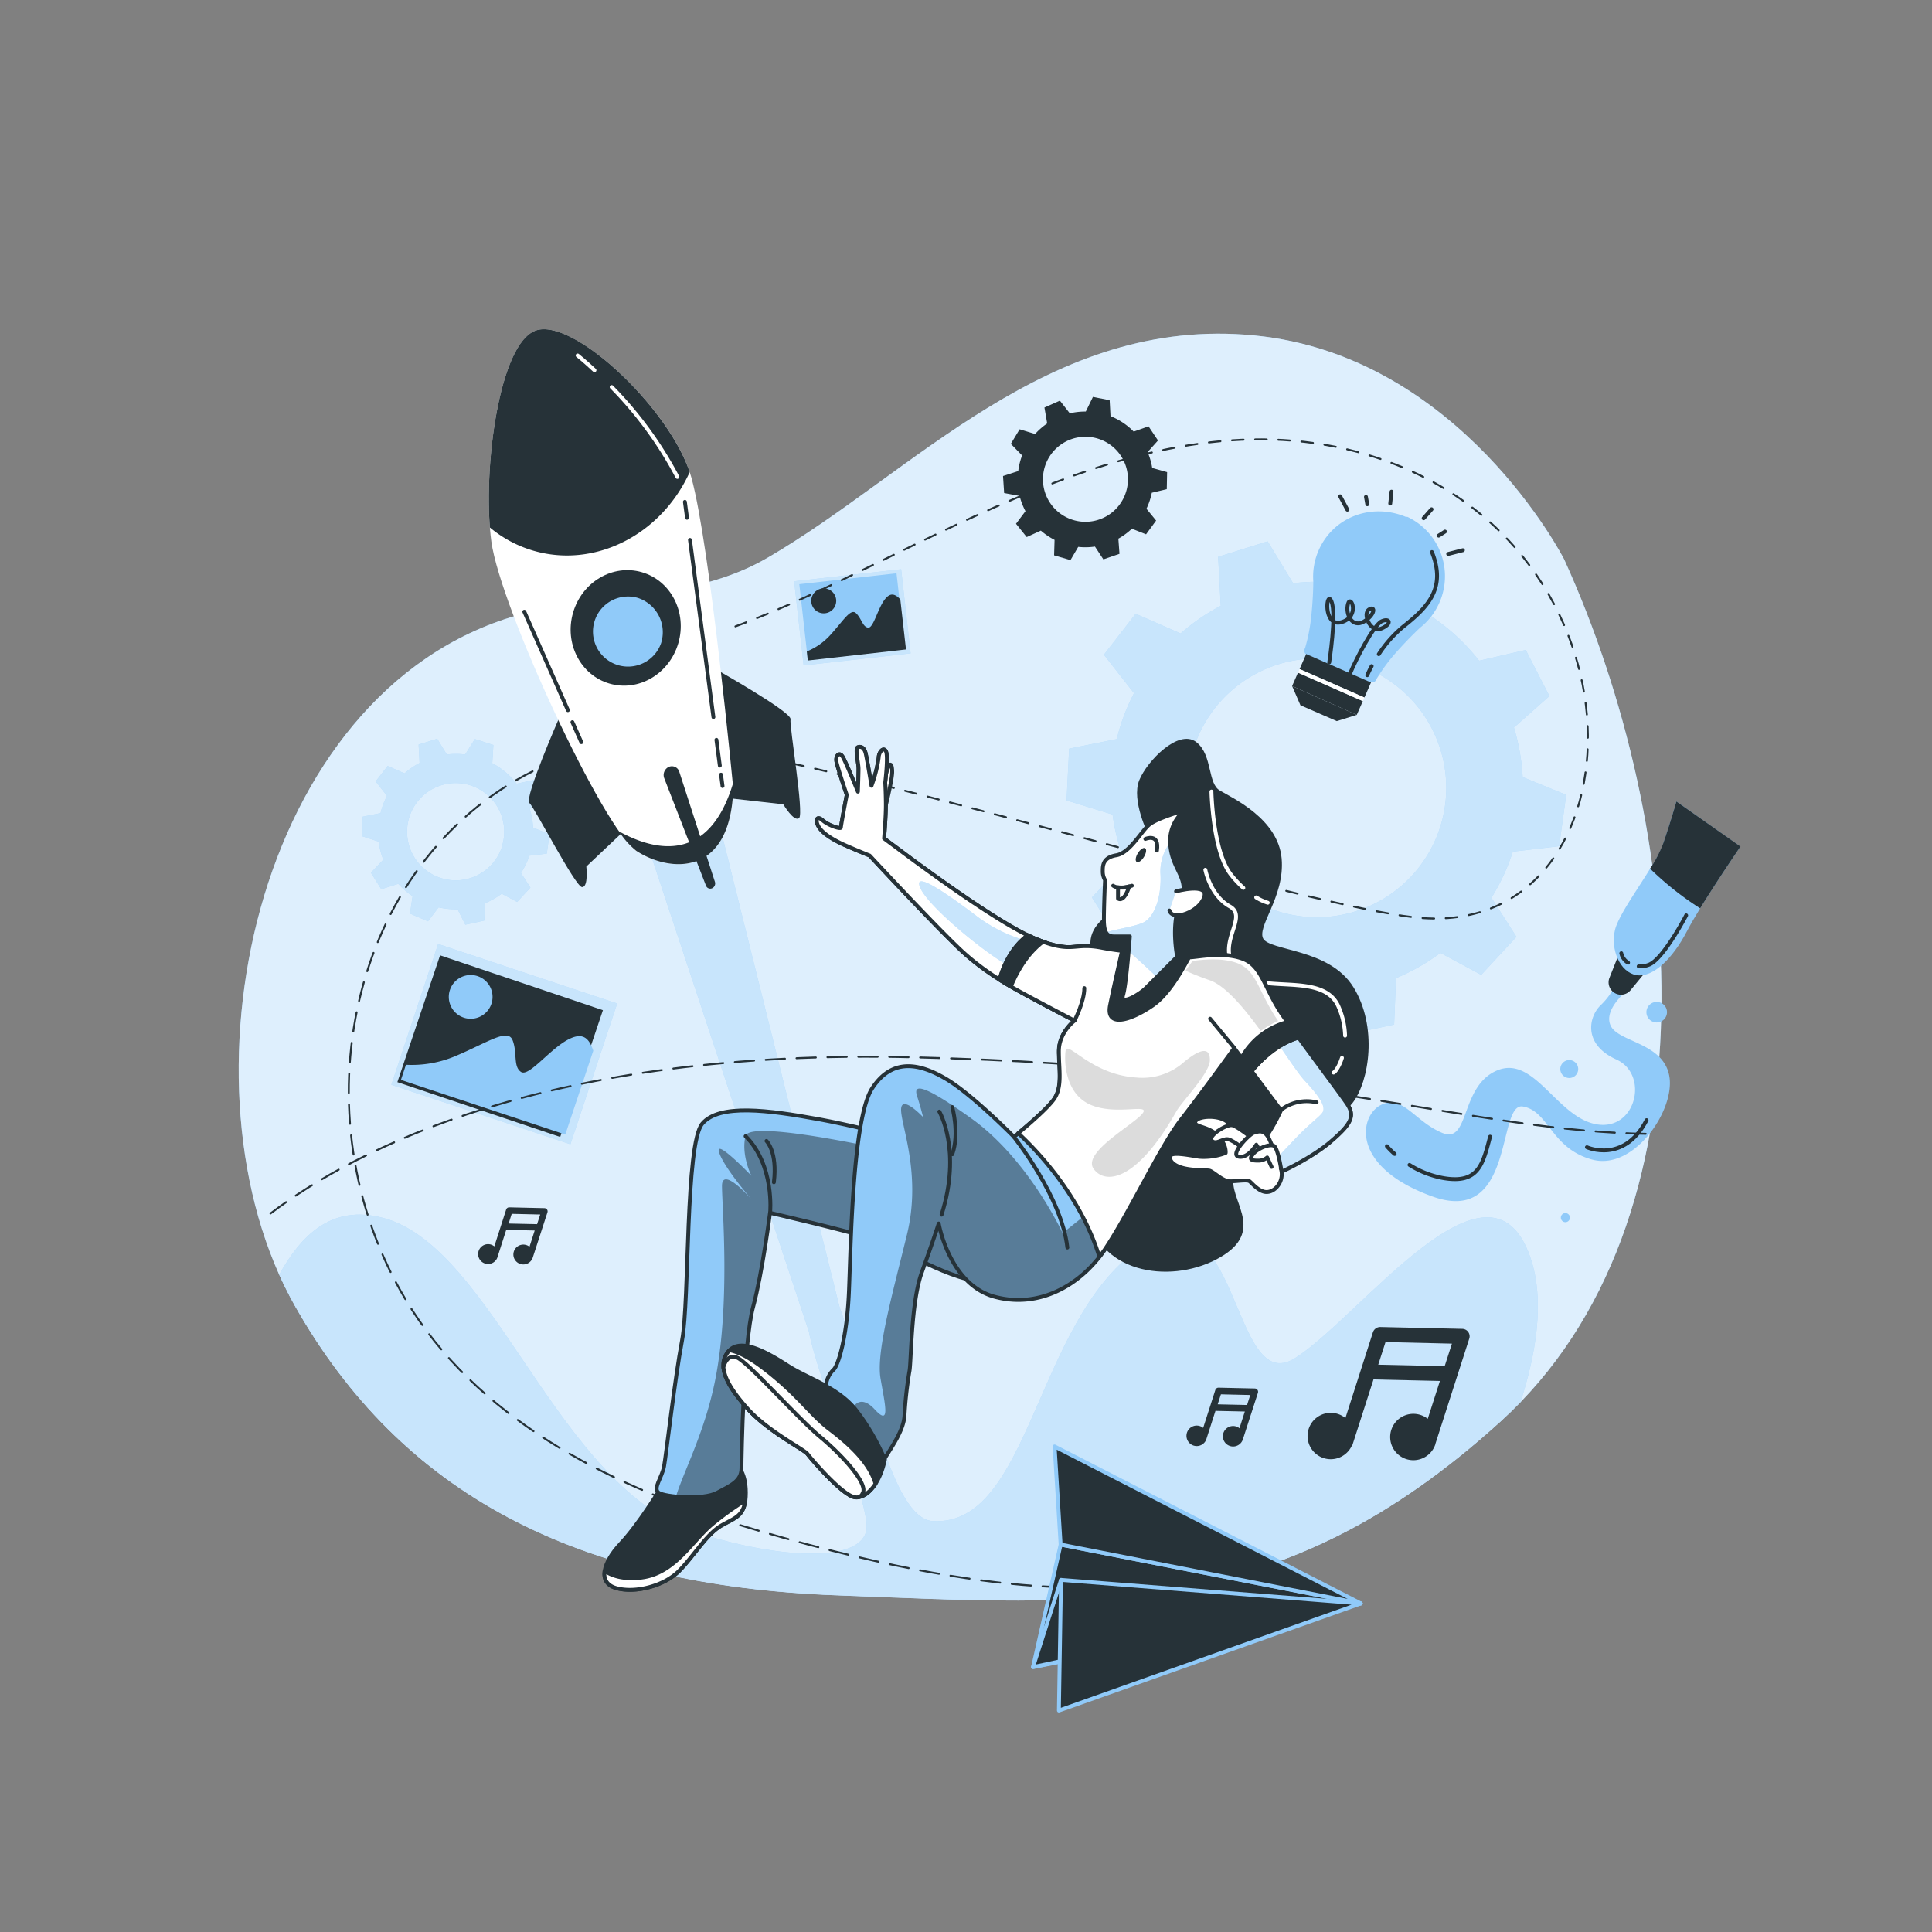 <svg xmlns="http://www.w3.org/2000/svg" xmlns:xlink="http://www.w3.org/1999/xlink" viewBox="0 0 500 500"><rect x="0" y="0" width="500" height="500" fill="#808080" stroke="none"/><defs><clipPath id="freepik--clip-path--inject-79"><path d="M254.2,299.86s-28.54-7.68-42-10.15-26.07-4.12-30.46,1.1-3.29,45.82-5.21,56-4.12,29.64-4.67,32.65-3,5.77-1.37,6.87,11.52,1.92,15.09,0,6.31-3,6.31-6.32.55-32.65,3-41.71,4.39-24.42,4.39-24.42,17.84,4.11,26.07,6.58,20,11.25,31.29,11.53,9.88-16.74,7.68-21.68S258.31,300.69,254.2,299.86Z" style="fill:#90CAF9;stroke:#263238;stroke-linecap:round;stroke-linejoin:round"></path></clipPath><clipPath id="freepik--clip-path-2--inject-79"><path d="M295.31,246.14s-2.62.59-10.21-.87-7.29,1.75-17.21-2.34-32.09-20.71-35.59-23.34L228.8,217s.46-5.53.46-8.57-.17-5.92-.17-5.92.85-6.92.17-8.11-1.86.34-1.86,1.69a34.94,34.94,0,0,1-1.86,7.27s-1.18-7.1-1.52-8.45-1.18-1.86-2-1.52.17,4.06.17,5.58-.17,5.91-.17,5.91-3-7.43-3.89-8.95-1.86-.34-1.69,1,2.7,8.78,2.7,8.78-1.52,7.94-1.52,8.45-3.21-.51-4.73-1.86-2,0-1,1.69,3.72,3.38,6.76,4.73,6.42,2.7,6.42,2.7,17.57,18.92,24,24.84,13.52,9.62,17.24,11.65,11.82,6.25,11.82,6.25-4.05,3-4.05,7.94,1,9.29-1.36,12.5-10.3,9.63-10.3,9.63-10.81-11-17.57-15-13.85-5.58-19.09,2.36-5.57,42.06-6.08,53.21-2.7,18.42-3.88,19.6a6.65,6.65,0,0,0-2,3.88c0,1-.17,3.38-.17,3.38s1.52,8.62,6.08,12,7.1,7.77,8.62,4.9,5.4-7.77,5.74-12A102.62,102.62,0,0,1,235.34,355c.51-2,.34-17.74,3.21-25.68s4.39-12.67,4.39-12.67,2.71,15.71,14.36,18.92,22.47-3,28.72-12.33,14.36-26.69,19.76-33.62,13.69-18.41,13.69-18.41l12,16.05a49.26,49.26,0,0,1-3.21,5.91c-2,3.21-8.78,9.46-8.78,9.46s3,2.36,5.4,2.7,13.69-5.07,19.26-9.8,6.59-6.75,4.39-10-11-14.87-16.21-22.3-5.58-13.35-10.82-15.21-11.65-.33-13.68-.33a42.06,42.06,0,0,1-6.08-.85Z" style="fill:#90CAF9;stroke:#263238;stroke-linecap:round;stroke-linejoin:round"></path></clipPath><clipPath id="freepik--clip-path-3--inject-79"><path d="M332.31,263.3c-5.24-7.44-5.58-13.35-10.82-15.21s-11.65-.33-13.68-.33a42.06,42.06,0,0,1-6.08-.85l-6.42-.77s-2.62.59-10.21-.87-7.29,1.75-17.21-2.34-32.09-20.71-35.59-23.34L228.8,217s.46-5.53.46-8.57-.17-5.92-.17-5.92.85-6.92.17-8.11-1.86.34-1.86,1.69a34.94,34.94,0,0,1-1.86,7.27s-1.18-7.1-1.52-8.45-1.18-1.86-2-1.52.17,4.06.17,5.58-.17,5.91-.17,5.91-3-7.43-3.89-8.95-1.86-.34-1.69,1,2.7,8.78,2.7,8.78-1.52,7.94-1.52,8.45-3.21-.51-4.73-1.86-2,0-1,1.69,3.72,3.38,6.76,4.73,6.42,2.7,6.42,2.7,17.57,18.92,24,24.84,13.52,9.62,17.24,11.65,11.82,6.25,11.82,6.25-4.05,3-4.05,7.94v.64l35.85,11.56c4.71-6.28,9.59-13,9.59-13l12,16.05a49.26,49.26,0,0,1-3.21,5.91c-2,3.21-8.78,9.46-8.78,9.46s3,2.36,5.4,2.7,13.69-5.07,19.26-9.8,6.59-6.75,4.39-10S337.54,270.73,332.31,263.3Z" style="fill:#fff;stroke:#263238;stroke-linecap:round;stroke-linejoin:round"></path></clipPath><clipPath id="freepik--clip-path-4--inject-79"><path d="M306.69,209.67s-7.29,2.05-9.33,3.8-5,7.29-8.46,7.87-3.51,2.63-3.51,4.09a4.42,4.42,0,0,0,.59,2.33s-.29,6.71-.29,10.21.87,4.38,2.62,4.38h4.09s-.88,12.25-1.75,15.17,4.37-.29,5.83-1.75l8.17-8.17s-1.75-8.46.87-14.29-2-7.88-2.62-14.3A10.17,10.17,0,0,1,306.69,209.67Z" style="fill:#fff;stroke:#263238;stroke-linecap:round;stroke-linejoin:round"></path></clipPath></defs><g id="freepik--background-simple--inject-79"><path d="M404.8,144.76S378,92.07,324.7,86.82s-88.28,35.62-126.2,57.61c-19.85,11.51-43.36,8.66-64.75,14.84C65.35,179,44.52,281.82,76.35,338c27.55,48.64,72.84,72.33,140.06,74.86s114.52,7.09,171.9-44.95S436.43,214.22,404.8,144.76Z" style="fill:#90CAF9"></path><path d="M404.8,144.76S378,92.07,324.7,86.82s-88.28,35.62-126.2,57.61c-19.85,11.51-43.36,8.66-64.75,14.84C65.35,179,44.52,281.82,76.35,338c27.55,48.64,72.84,72.33,140.06,74.86s114.52,7.09,171.9-44.95S436.43,214.22,404.8,144.76Z" style="fill:#fff;opacity:0.7"></path></g><g id="freepik--Gears--inject-79"><path d="M391.51,220.41l12-1.41,1.82-13.29-11.27-4.61a53.52,53.52,0,0,0-2.26-12.81l9.19-8.15-6.13-11.93L382.79,171A53.11,53.11,0,0,0,366,156.85l.79-12.53L354,140.22l-6.68,10.72a52.59,52.59,0,0,0-12.66,0l-6.59-10.84-12.82,4,.68,12.68a53.36,53.36,0,0,0-10.39,7.16l-11.63-5.1-8.22,10.6,7.79,9.95a52.87,52.87,0,0,0-3.44,8.25c-.39,1.2-.72,2.42-1,3.63l-12.35,2.48-.66,13.4,11.91,3.66a53.37,53.37,0,0,0,3.18,12.44l-8.53,9,7.15,11.36,11.66-3.75a53.29,53.29,0,0,0,9.87,8.49l-1.77,12,12.37,5.2,7.31-9.6a52.71,52.71,0,0,0,13.1,1.28l5.41,10.74,13.11-2.83.49-12a53.65,53.65,0,0,0,11.48-6.53l10.57,5.68,9.11-9.84-6.47-10.11A53.52,53.52,0,0,0,391.51,220.41Zm-18.82-6.29A33.49,33.49,0,1,1,351,172,33.49,33.49,0,0,1,372.69,214.12Z" style="fill:#90CAF9"></path><path d="M137,221.45l4.51-.53.68-5-4.23-1.73a20.46,20.46,0,0,0-.85-4.82l3.45-3.06-2.3-4.48-4.54,1a20,20,0,0,0-6.32-5.31l.29-4.71-4.79-1.54-2.52,4a19.87,19.87,0,0,0-4.75,0l-2.48-4.07-4.81,1.49.25,4.77a20.36,20.36,0,0,0-3.9,2.69l-4.37-1.92-3.09,4,2.93,3.74a19.85,19.85,0,0,0-1.3,3.1c-.14.45-.26.91-.38,1.37l-4.64.93-.24,5L98,217.81a19.75,19.75,0,0,0,1.2,4.68L96,225.87l2.68,4.26,4.39-1.4a20,20,0,0,0,3.71,3.19l-.67,4.52,4.65,2,2.74-3.61a19.7,19.7,0,0,0,4.92.48l2,4,4.92-1.07.19-4.5a20,20,0,0,0,4.31-2.45l4,2.13,3.43-3.7-2.44-3.79A20.44,20.44,0,0,0,137,221.45Zm-7.07-2.36a12.59,12.59,0,1,1-8.14-15.83A12.6,12.6,0,0,1,129.89,219.09Z" style="fill:#90CAF9"></path><path d="M391.51,220.41l12-1.41,1.82-13.29-11.27-4.61a53.52,53.52,0,0,0-2.26-12.81l9.19-8.15-6.13-11.93L382.79,171A53.11,53.11,0,0,0,366,156.85l.79-12.53L354,140.22l-6.68,10.72a52.59,52.59,0,0,0-12.66,0l-6.59-10.84-12.82,4,.68,12.68a53.36,53.36,0,0,0-10.39,7.16l-11.63-5.1-8.22,10.6,7.79,9.95a52.87,52.87,0,0,0-3.44,8.25c-.39,1.2-.72,2.42-1,3.63l-12.35,2.48-.66,13.4,11.91,3.66a53.37,53.37,0,0,0,3.18,12.44l-8.53,9,7.15,11.36,11.66-3.75a53.29,53.29,0,0,0,9.87,8.49l-1.77,12,12.37,5.2,7.31-9.6a52.71,52.71,0,0,0,13.1,1.28l5.41,10.74,13.11-2.83.49-12a53.65,53.65,0,0,0,11.48-6.53l10.57,5.68,9.11-9.84-6.47-10.11A53.52,53.52,0,0,0,391.51,220.41Zm-18.82-6.29A33.49,33.49,0,1,1,351,172,33.49,33.49,0,0,1,372.69,214.12Z" style="fill:#fff;opacity:0.5"></path><path d="M137,221.45l4.51-.53.68-5-4.23-1.73a20.46,20.46,0,0,0-.85-4.82l3.45-3.06-2.3-4.48-4.54,1a20,20,0,0,0-6.32-5.31l.29-4.71-4.79-1.54-2.52,4a19.87,19.87,0,0,0-4.75,0l-2.48-4.07-4.81,1.49.25,4.77a20.36,20.36,0,0,0-3.9,2.69l-4.37-1.92-3.09,4,2.93,3.74a19.85,19.85,0,0,0-1.3,3.1c-.14.45-.26.91-.38,1.37l-4.64.93-.24,5L98,217.81a19.75,19.75,0,0,0,1.2,4.68L96,225.87l2.68,4.26,4.39-1.4a20,20,0,0,0,3.71,3.19l-.67,4.52,4.65,2,2.74-3.61a19.7,19.7,0,0,0,4.92.48l2,4,4.92-1.07.19-4.5a20,20,0,0,0,4.31-2.45l4,2.13,3.43-3.7-2.44-3.79A20.44,20.44,0,0,0,137,221.45Zm-7.07-2.36a12.59,12.59,0,1,1-8.14-15.83A12.6,12.6,0,0,1,129.89,219.09Z" style="fill:#fff;opacity:0.5"></path><path d="M298.09,127.52l3.87-.92.09-4.41-3.86-1.08A17.41,17.41,0,0,0,297,117l2.69-3-2.45-3.66-3.84,1.36a17.49,17.49,0,0,0-6-4l-.22-4.12-4.33-.86L281,106.51a17.81,17.81,0,0,0-4.14.46l-2.56-3.28-4,1.78.71,4.12a17.68,17.68,0,0,0-3.13,2.73l-4-1.22-2.28,3.77,2.92,3a17.29,17.29,0,0,0-.81,2.82c-.08.41-.14.82-.19,1.23l-3.94,1.28.29,4.4,4,.74a17.65,17.65,0,0,0,1.52,3.95l-2.45,3.26,2.77,3.44,3.66-1.67a17.71,17.71,0,0,0,3.55,2.4l-.12,4,4.24,1.23,2-3.42a16.92,16.92,0,0,0,4.33-.08l2.18,3.31,4.17-1.43-.29-3.93a17.62,17.62,0,0,0,3.5-2.57l3.67,1.45,2.6-3.56-2.5-3.06A17.81,17.81,0,0,0,298.09,127.52Zm-6.39-1.34A11,11,0,1,1,283,113.24,11,11,0,0,1,291.7,126.18Z" style="fill:#263238"></path></g><g id="freepik--Rocket--inject-79"><path d="M144.74,185.73s-9.11,20.8-7.74,22.06,11.9,21.72,13.62,21.79,1.12-5.32,1.12-5.32l10.19-9.63Z" style="fill:#263238"></path><path d="M185.13,173.13s19.79,11.14,19.46,13,3.55,24.51,2.21,25.6-4.09-3.58-4.09-3.58l-13.93-1.56Z" style="fill:#263238"></path><path d="M396,325.25c-10.64-30.34-43.9,15.53-60.82,26.22s-14-47-40.65-28.14-28,71.85-53.14,70.32c-10.76-.66-16.73-35.1-24.14-55.47l-35.6-143-19.07,8.37,46.74,141c2.29,12.07,15.64,44.26,14.95,51.05-.92,9-22.58,7.93-44,1-36-11.57-52.38-73.63-81-81.38-13.63-3.69-21.43,4.73-27,14.62q1.88,4.18,4.08,8.09c27.55,48.64,72.84,72.33,140.06,74.86s114.52,7.09,171.9-44.95q2.71-2.46,5.22-5.05C397.28,351.07,400.05,336.87,396,325.25Z" style="fill:#90CAF9"></path><path d="M396,325.25c-10.64-30.34-43.9,15.53-60.82,26.22s-14-47-40.65-28.14-28,71.85-53.14,70.32c-10.76-.66-16.73-35.1-24.14-55.47l-35.6-143-19.07,8.37,46.74,141c2.29,12.07,15.64,44.26,14.95,51.05-.92,9-22.58,7.93-44,1-36-11.57-52.38-73.63-81-81.38-13.63-3.69-21.43,4.73-27,14.62q1.88,4.18,4.08,8.09c27.55,48.64,72.84,72.33,140.06,74.86s114.52,7.09,171.9-44.95q2.71-2.46,5.22-5.05C397.28,351.07,400.05,336.87,396,325.25Z" style="fill:#fff;opacity:0.5"></path><path d="M189.77,204.07s-6-63-10.84-80.47S147.77,81.5,138.3,85.68,124.8,123,127.17,140.21s29.09,74.51,37.48,80S189.07,227.33,189.77,204.07Z" style="fill:#fff"></path><path d="M189.77,204.07s0-.41-.11-1.18c-6.31,20.72-20.29,17.32-29.44,12.29a20.46,20.46,0,0,0,4.43,5C173,225.69,189.07,227.33,189.77,204.07Z" style="fill:#263238"></path><path d="M138.3,85.68c-8.84,3.91-12.93,33-11.52,50.83a31.11,31.11,0,0,0,11.23,6c16.1,4.7,33.19-4.25,40.48-20.32C172.65,104.81,147.52,81.61,138.3,85.68Z" style="fill:#263238"></path><path d="M158.3,100.17a98.58,98.58,0,0,1,17,23.26" style="fill:none;stroke:#fff;stroke-linecap:round;stroke-linejoin:round"></path><path d="M149.49,92s1.72,1.36,4.36,3.82" style="fill:none;stroke:#fff;stroke-linecap:round;stroke-linejoin:round"></path><line x1="186.6" y1="200.48" x2="186.99" y2="203.43" style="fill:none;stroke:#263238;stroke-linecap:round;stroke-linejoin:round"></line><line x1="185.41" y1="191.47" x2="186.29" y2="198.14" style="fill:none;stroke:#263238;stroke-linecap:round;stroke-linejoin:round"></line><line x1="178.56" y1="139.73" x2="184.63" y2="185.58" style="fill:none;stroke:#263238;stroke-linecap:round;stroke-linejoin:round"></line><line x1="177.25" y1="129.88" x2="177.8" y2="134" style="fill:none;stroke:#263238;stroke-linecap:round;stroke-linejoin:round"></line><line x1="135.69" y1="158.31" x2="146.97" y2="183.79" style="fill:none;stroke:#263238;stroke-linecap:round;stroke-linejoin:round"></line><line x1="148.14" y1="186.9" x2="150.45" y2="192.08" style="fill:none;stroke:#263238;stroke-linecap:round;stroke-linejoin:round"></line><ellipse cx="161.93" cy="162.51" rx="15.01" ry="14.18" transform="translate(-39.42 272.45) rotate(-73.74)" style="fill:#263238"></ellipse><path d="M171.08,166.48a9.07,9.07,0,1,1-6-11.74A9.34,9.34,0,0,1,171.08,166.48Z" style="fill:#90CAF9"></path><path d="M171.87,201.32l10.82,27.84a1.18,1.18,0,0,0,1.59.73h0a1.38,1.38,0,0,0,.72-1.73l-9.24-28.54a2,2,0,0,0-2.8-1.09h0A2.34,2.34,0,0,0,171.87,201.32Z" style="fill:#263238"></path></g><g id="freepik--light-bulb--inject-79"><line x1="346.83" y1="128.44" x2="348.69" y2="131.9" style="fill:none;stroke:#263238;stroke-linecap:round;stroke-linejoin:round"></line><line x1="353.51" y1="128.59" x2="353.85" y2="130.5" style="fill:none;stroke:#263238;stroke-linecap:round;stroke-linejoin:round"></line><line x1="360.12" y1="127.24" x2="359.79" y2="130.32" style="fill:none;stroke:#263238;stroke-linecap:round;stroke-linejoin:round"></line><line x1="378.59" y1="142.39" x2="374.79" y2="143.36" style="fill:none;stroke:#263238;stroke-linecap:round;stroke-linejoin:round"></line><line x1="373.96" y1="137.57" x2="372.33" y2="138.62" style="fill:none;stroke:#263238;stroke-linecap:round;stroke-linejoin:round"></line><line x1="370.49" y1="131.79" x2="368.44" y2="134.12" style="fill:none;stroke:#263238;stroke-linecap:round;stroke-linejoin:round"></line><path d="M364.07,133.79h0l-.09,0-.08,0h0c-9.08-3.79-18.9.11-22.62,8.6a16.87,16.87,0,0,0-1.4,8.05c0,1.4-.08,4.82-.53,9.08a45.56,45.56,0,0,1-1.59,8.18l-.08.15a1.28,1.28,0,0,0,.64,1.72l.08,0,7,3.06.08,0,1.88.82.09,0,7,3.06.08,0a1.27,1.27,0,0,0,1.69-.69c0-.06.05-.11.07-.16a45.35,45.35,0,0,1,4.94-6.71c2.84-3.21,5.3-5.58,6.32-6.53a17,17,0,0,0-3.4-28.7Z" style="fill:#90CAF9"></path><rect x="336.41" y="172.77" width="18.32" height="4.25" transform="translate(99.5 -124.2) rotate(23.71)" style="fill:#263238"></rect><polygon points="351.13 185.01 352.7 181.45 335.92 174.08 334.4 177.54 351.13 185.01" style="fill:#263238"></polygon><rect x="335.35" y="176.8" width="18.32" height="1.01" transform="translate(100.38 -123.57) rotate(23.71)" style="fill:#fff"></rect><polygon points="334.4 177.54 336.55 182.52 345.96 186.62 351.13 185.01 334.4 177.54" style="fill:#263238"></polygon><path d="M356.83,169.3a31.65,31.65,0,0,1,6.55-7.31c6.41-5.07,10.88-10,7.2-19.12" style="fill:none;stroke:#263238;stroke-linecap:round;stroke-linejoin:round"></path><path d="M353.84,174.74s.38-.93,1.15-2.36" style="fill:none;stroke:#263238;stroke-linecap:round;stroke-linejoin:round"></path><path d="M344,171.43s1.93-12.31.6-15.74-2.38,6.74,2.57,5.33,2.39-7.42,1.68-4.7,1.13,6.26,4.09,4.56,3.09-4.27,1.35-3.14.35,6.1,3.2,4.92,2.23-2.81.12-1.89-6.78,10.06-8.18,13.45" style="fill:none;stroke:#263238;stroke-linecap:round;stroke-linejoin:round"></path></g><g id="freepik--paint-tube--inject-79"><path d="M418.39,254.19a18.08,18.08,0,0,1-4.19,6c-3.15,3.11-4.46,10.14,4.1,14s5.14,18.56-5.12,16.78-16.08-18-25.74-13.94-7,19.13-14.17,16.17-10.17-10-15.82-7.27-8.18,16,13.27,23.72,16.63-24.42,23.38-23.29,7.26,10.87,18,13.75,21.43-12.75,19.93-21.55-13.28-8.8-15.22-13.18,4.77-9.42,4.77-9.42S421.21,252.83,418.39,254.19Z" style="fill:#90CAF9"></path><path d="M419.59,246.7,417,253.22a2.7,2.7,0,0,0,.9,3.18h0a2.71,2.71,0,0,0,3.7-.46l5.17-6.28Z" style="fill:#263238;stroke:#263238;stroke-linecap:round;stroke-linejoin:round"></path><path d="M433.85,207.42l16.57,11.67S440.28,233.88,436.58,241s-8.83,12.09-13.08,11.36-6.79-6.66-5.53-11.75,10.48-16.54,12.37-22S433.85,207.42,433.85,207.42Z" style="fill:#90CAF9"></path><path d="M433.85,207.42s-1.61,5.66-3.51,11.13a35.23,35.23,0,0,1-3.3,6.26A80.63,80.63,0,0,0,440,235.08c4.45-7.26,10.44-16,10.44-16Z" style="fill:#263238"></path><path d="M431,263.37a2.66,2.66,0,1,1-.82-3.66A2.64,2.64,0,0,1,431,263.37Z" style="fill:#90CAF9"></path><path d="M408.08,277.91a2.32,2.32,0,1,1-.72-3.21A2.33,2.33,0,0,1,408.08,277.91Z" style="fill:#90CAF9"></path><path d="M406.12,315.74a1.16,1.16,0,1,1-2-1.24,1.16,1.16,0,1,1,2,1.24Z" style="fill:#90CAF9"></path><path d="M364.78,301.48a24.62,24.62,0,0,0,8.85,3.42c9,1.51,10.12-3.56,12-10.73" style="fill:none;stroke:#263238;stroke-linecap:round;stroke-linejoin:round"></path><path d="M358.93,296.64a20.92,20.92,0,0,0,2,2" style="fill:none;stroke:#263238;stroke-linecap:round;stroke-linejoin:round"></path><path d="M410.69,296.9s9.54,4.35,15.44-7" style="fill:none;stroke:#263238;stroke-linecap:round;stroke-linejoin:round"></path><path d="M421.34,249.14a3.78,3.78,0,0,1-1.75-2.44" style="fill:none;stroke:#263238;stroke-linecap:round;stroke-linejoin:round"></path><path d="M436.38,236.9s-5.89,11.33-9.63,12.76a6.16,6.16,0,0,1-2.66.42" style="fill:none;stroke:#263238;stroke-linecap:round;stroke-linejoin:round"></path></g><g id="freepik--Photos--inject-79"><rect x="206.67" y="148.8" width="27.86" height="21.91" transform="translate(-16.46 25.63) rotate(-6.41)" style="fill:#90CAF9"></rect><rect x="206.67" y="148.8" width="27.86" height="21.91" transform="translate(-16.46 25.63) rotate(-6.41)" style="fill:#fff;opacity:0.5"></rect><rect x="207.89" y="149.7" width="25.31" height="19.71" transform="translate(-16.44 25.63) rotate(-6.41)" style="fill:#90CAF9"></rect><path d="M233,155.12c-1.37-1.46-2.52-1.77-3.85-.2-2,2.39-3.08,7.73-4.5,7.51s-1.67-2.36-3.1-3.73-3.23,1.89-6.75,5.73a16.44,16.44,0,0,1-6,4.16l.26,2.35,25.41-2.86Z" style="fill:#263238"></path><path d="M216.39,155.13a3.23,3.23,0,1,1-3.57-2.84A3.23,3.23,0,0,1,216.39,155.13Z" style="fill:#263238"></path><rect x="106.07" y="251.03" width="48.83" height="38.39" transform="translate(91.88 -27.36) rotate(18.38)" style="fill:#90CAF9"></rect><rect x="106.07" y="251.03" width="48.83" height="38.39" transform="translate(91.88 -27.36) rotate(18.38)" style="fill:#fff;opacity:0.5"></rect><rect x="108.37" y="252.59" width="44.36" height="34.54" transform="matrix(0.95, 0.32, -0.32, 0.95, 91.77, -27.4)" style="fill:#263238"></rect><path d="M153.54,271.93c-1.1-3.33-2.71-4.67-6-3.15-5,2.32-10.59,10-12.69,8.64s-.92-5-2.19-8.21-6.52.64-14.94,4.16a29,29,0,0,1-12.66,2.19l-1.3,3.92,42.54,14.14Z" style="fill:#90CAF9"></path><path d="M127.18,259.78a5.66,5.66,0,1,1-3.59-7.16A5.66,5.66,0,0,1,127.18,259.78Z" style="fill:#90CAF9"></path></g><g id="freepik--music-icons--inject-79"><path d="M380.24,346.44a1.93,1.93,0,0,0-1.8-2.53l-21.23-.48a2,2,0,0,0-1.89,1.34L348.19,367a5.79,5.79,0,0,0-1.92-1.06,6,6,0,1,0,3.67,8l.08,0L355.46,357l17.19.39-3.15,9.8a6,6,0,1,0,2,6.51s0-.06,0-.09Zm-6.36,7.13-17.19-.39,1.88-5.85,17.19.4Z" style="fill:#263238"></path><path d="M325.55,360.46a.86.86,0,0,0-.12-.76.88.88,0,0,0-.68-.36l-9.38-.21a.86.86,0,0,0-.84.59l-3.15,9.82a2.61,2.61,0,0,0-.85-.47,2.65,2.65,0,1,0,1.62,3.55h0l2.41-7.49,7.6.17-1.39,4.34a2.5,2.5,0,0,0-.83-.46,2.65,2.65,0,1,0,1.71,3.34s0,0,0,0Zm-2.81,3.15-7.6-.17.83-2.59,7.6.18Z" style="fill:#263238"></path><path d="M141.68,313.75a.83.83,0,0,0-.11-.73.87.87,0,0,0-.66-.35l-9.11-.21a.83.83,0,0,0-.81.58l-3.06,9.52a2.61,2.61,0,0,0-.82-.45,2.57,2.57,0,1,0,1.57,3.44h0l2.33-7.26,7.37.16-1.35,4.21a2.27,2.27,0,0,0-.81-.44,2.57,2.57,0,1,0,1.66,3.23.06.06,0,0,0,0,0ZM139,316.81l-7.37-.16.8-2.51,7.38.17Z" style="fill:#263238"></path></g><g id="freepik--paper-plane--inject-79"><path d="M205.07,197.6c47.42,10.44,139.59,38.42,163.12,40,57.53,4,61-97.24-14.19-119.87-58.6-17.64-117.12,27.48-164.06,44.52" style="fill:none;stroke:#263238;stroke-linecap:round;stroke-linejoin:round;stroke-width:0.5px;stroke-dasharray:3,3"></path><path d="M70,314.05c21.88-16.52,71.79-42.77,166.37-40.43,105.41,2.6,143.84,19.2,190.55,19.84" style="fill:none;stroke:#263238;stroke-linecap:round;stroke-linejoin:round;stroke-width:0.5px;stroke-dasharray:5,3"></path><path d="M290.75,409.8s-27.42,6.88-101.12-15.67c-32.82-10.05-66.57-27.49-84.69-57.86-28.49-47.75-14.42-113,32.89-136.64" style="fill:none;stroke:#263238;stroke-linecap:round;stroke-linejoin:round;stroke-width:0.5px;stroke-dasharray:5,3"></path><polygon points="274.49 399.73 267.34 431.44 352.16 414.97 274.49 399.73" style="fill:#263238;stroke:#90CAF9;stroke-linecap:round;stroke-linejoin:round"></polygon><polygon points="274.59 408.87 267.34 431.44 297.98 424.88 274.59 408.87" style="fill:#263238;stroke:#90CAF9;stroke-linecap:round;stroke-linejoin:round"></polygon><polygon points="272.93 374.34 274.49 399.73 352.16 414.97 272.93 374.34" style="fill:#263238;stroke:#90CAF9;stroke-linecap:round;stroke-linejoin:round"></polygon><polygon points="352.16 414.97 274.04 442.69 274.59 408.87 352.16 414.97" style="fill:#263238;stroke:#90CAF9;stroke-linecap:round;stroke-linejoin:round"></polygon></g><g id="freepik--Character--inject-79"><path d="M297.65,215.8s-4.38-8.75-2.34-13.71,9.92-12.84,14-9.63,2.62,10.5,6.12,12.55,14.88,7.29,15.76,17.21-6.71,17.5-4.67,21,17.21,2.63,23.34,12.55,4.08,23.92-.29,29.47-30.93,14-30.93,20.42,8.17,13.42-4.08,19.83-30.63,3.21-32.38-12,16.62-29.46,15.46-39.67-11.67-17.8-14.59-27.43,12.84-12.54,15.17-16S297.65,215.8,297.65,215.8Z" style="fill:#263238;stroke:#263238;stroke-linecap:round;stroke-linejoin:round"></path><path d="M347.3,273.77c-.73,2.28-1.76,3.67-2.17,3.81" style="fill:none;stroke:#fff;stroke-linecap:round;stroke-linejoin:round"></path><path d="M311.94,225.1s1.26,6.64,6.32,9.48-3.79,9.49,1.58,16.44,22.45,0,26.56,9.48a20.24,20.24,0,0,1,1.71,7.52" style="fill:none;stroke:#fff;stroke-linecap:round;stroke-linejoin:round"></path><path d="M325.1,232.25a12.72,12.72,0,0,0,3,1.38" style="fill:none;stroke:#fff;stroke-linecap:round;stroke-linejoin:round"></path><path d="M313.52,204.86s.32,15.5,5.06,21.5a27.13,27.13,0,0,0,3.2,3.43" style="fill:none;stroke:#fff;stroke-linecap:round;stroke-linejoin:round"></path><path d="M229.26,208.4s1.64-6.67,1.64-8.61-.49-2.43-1-1.34a36.26,36.26,0,0,0-1.21,4Z" style="fill:#fff;stroke:#263238;stroke-linecap:round;stroke-linejoin:round"></path><path d="M170.77,385.48s-5.49,9.06-10.15,14-6,10.15-1.1,11.52,12.35-.55,16.19-4.39,7.14-9.6,11-11.8,6.31-2.47,6.31-8.5-2.74-7.41-2.74-7.41S179.28,385.21,170.77,385.48Z" style="fill:#263238;stroke:#263238;stroke-linecap:round;stroke-linejoin:round"></path><path d="M184.22,394.54c-5.21,4.39-9.61,12.62-18.11,13.72-5,.64-8-.6-9.63-1.74-.33,2.12.55,3.79,3,4.48,4.94,1.38,12.35-.55,16.19-4.39s7.14-9.6,11-11.8c3.36-1.92,5.67-2.37,6.2-6.5A78.66,78.66,0,0,0,184.22,394.54Z" style="fill:#fff;stroke:#263238;stroke-linecap:round;stroke-linejoin:round"></path><path d="M254.2,299.86s-28.54-7.68-42-10.15-26.07-4.12-30.46,1.1-3.29,45.82-5.21,56-4.12,29.64-4.67,32.65-3,5.77-1.37,6.87,11.52,1.92,15.09,0,6.31-3,6.31-6.32.55-32.65,3-41.71,4.39-24.42,4.39-24.42,17.84,4.11,26.07,6.58,20,11.25,31.29,11.53,9.88-16.74,7.68-21.68S258.31,300.69,254.2,299.86Z" style="fill:#90CAF9"></path><g style="clip-path:url(#freepik--clip-path--inject-79)"><path d="M265.28,313.42a42.77,42.77,0,0,0-4.69-7.21c-2.08-2.09-5.06-4.88-6.72-6.44l-3.64-1-11.3.94s-44.83-10.64-46-5.7,1.52,10.26,1.52,10.26-9.5-9.88-8.36-6.08,8.36,12.16,8.36,12.16-7.6-8.74-7.6-3.42,2.28,30.77-1.9,50.91c-2.75,13.22-8.11,23.17-10,29.41,3.62.34,8.34.22,10.58-1,3.57-1.93,6.31-3,6.31-6.32s.55-32.65,3-41.71,4.39-24.42,4.39-24.42,17.84,4.11,26.07,6.58,20,11.25,31.29,11.53C266.14,332.2,266.66,320.18,265.28,313.42Z" style="opacity:0.39"></path><path d="M199.31,313.86s1.21-12.27-6.35-19.81" style="fill:none;stroke:#263238;stroke-linecap:round;stroke-linejoin:round"></path><path d="M198.37,295.28s2.88,2.8,1.91,10.69" style="fill:none;stroke:#263238;stroke-linecap:round;stroke-linejoin:round"></path></g><path d="M254.2,299.86s-28.54-7.68-42-10.15-26.07-4.12-30.46,1.1-3.29,45.82-5.21,56-4.12,29.64-4.67,32.65-3,5.77-1.37,6.87,11.52,1.92,15.09,0,6.31-3,6.31-6.32.55-32.65,3-41.71,4.39-24.42,4.39-24.42,17.84,4.11,26.07,6.58,20,11.25,31.29,11.53,9.88-16.74,7.68-21.68S258.31,300.69,254.2,299.86Z" style="fill:none;stroke:#263238;stroke-linecap:round;stroke-linejoin:round"></path><path d="M295.31,246.14s-2.62.59-10.21-.87-7.29,1.75-17.21-2.34-32.09-20.71-35.59-23.34L228.8,217s.46-5.53.46-8.57-.17-5.92-.17-5.92.85-6.92.17-8.11-1.86.34-1.86,1.69a34.94,34.94,0,0,1-1.86,7.27s-1.18-7.1-1.52-8.45-1.18-1.86-2-1.52.17,4.06.17,5.58-.17,5.91-.17,5.91-3-7.43-3.89-8.95-1.86-.34-1.69,1,2.7,8.78,2.7,8.78-1.52,7.94-1.52,8.45-3.21-.51-4.73-1.86-2,0-1,1.69,3.72,3.38,6.76,4.73,6.42,2.7,6.42,2.7,17.57,18.92,24,24.84,13.52,9.62,17.24,11.65,11.82,6.25,11.82,6.25-4.05,3-4.05,7.94,1,9.29-1.36,12.5-10.3,9.63-10.3,9.63-10.81-11-17.57-15-13.85-5.58-19.09,2.36-5.57,42.06-6.08,53.21-2.7,18.42-3.88,19.6a6.65,6.65,0,0,0-2,3.88c0,1-.17,3.38-.17,3.38s1.52,8.62,6.08,12,7.1,7.77,8.62,4.9,5.4-7.77,5.74-12A102.62,102.62,0,0,1,235.34,355c.51-2,.34-17.74,3.21-25.68s4.39-12.67,4.39-12.67,2.71,15.71,14.36,18.92,22.47-3,28.72-12.33,14.36-26.69,19.76-33.62,13.69-18.41,13.69-18.41l12,16.05a49.26,49.26,0,0,1-3.21,5.91c-2,3.21-8.78,9.46-8.78,9.46s3,2.36,5.4,2.7,13.69-5.07,19.26-9.8,6.59-6.75,4.39-10-11-14.87-16.21-22.3-5.58-13.35-10.82-15.21-11.65-.33-13.68-.33a42.06,42.06,0,0,1-6.08-.85Z" style="fill:#90CAF9"></path><g style="clip-path:url(#freepik--clip-path-2--inject-79)"><path d="M275,319.13s-8.74-19-23.56-29.64-14.82-8-14.06-5.7,1.52,5.32,1.52,5.32-5.7-6.08-5.7-1.9,5.32,16.72,1.52,32.3-8,30.39-6.84,37.23,2.66,12.54-1.52,8-6.46,0-6.08,1.9c.16.77,4,5.28,8.74,10.51,1.78-2.91,4.65-7,4.94-10.62A102.62,102.62,0,0,1,235.34,355c.51-2,.34-17.74,3.21-25.68s4.39-12.67,4.39-12.67,2.71,15.71,14.36,18.92,22.47-3,28.72-12.33c2.69-4,5.72-9.5,8.73-15l-14,6.31Z" style="opacity:0.39"></path><path d="M243.1,287.68s5.86,10,.58,26.68" style="fill:none;stroke:#263238;stroke-linecap:round;stroke-linejoin:round"></path><path d="M246.45,286.51s1.91,6.86,0,12.21" style="fill:none;stroke:#263238;stroke-linecap:round;stroke-linejoin:round"></path></g><path d="M295.31,246.14s-2.62.59-10.21-.87-7.29,1.75-17.21-2.34-32.09-20.71-35.59-23.34L228.8,217s.46-5.53.46-8.57-.17-5.92-.17-5.92.85-6.92.17-8.11-1.86.34-1.86,1.69a34.94,34.94,0,0,1-1.86,7.27s-1.18-7.1-1.52-8.45-1.18-1.86-2-1.52.17,4.06.17,5.58-.17,5.91-.17,5.91-3-7.43-3.89-8.95-1.86-.34-1.69,1,2.7,8.78,2.7,8.78-1.52,7.94-1.52,8.45-3.21-.51-4.73-1.86-2,0-1,1.69,3.72,3.38,6.76,4.73,6.42,2.7,6.42,2.7,17.57,18.92,24,24.84,13.52,9.62,17.24,11.65,11.82,6.25,11.82,6.25-4.05,3-4.05,7.94,1,9.29-1.36,12.5-10.3,9.63-10.3,9.63-10.81-11-17.57-15-13.85-5.58-19.09,2.36-5.57,42.06-6.08,53.21-2.7,18.42-3.88,19.6a6.65,6.65,0,0,0-2,3.88c0,1-.17,3.38-.17,3.38s1.52,8.62,6.08,12,7.1,7.77,8.62,4.9,5.4-7.77,5.74-12A102.62,102.62,0,0,1,235.34,355c.51-2,.34-17.74,3.21-25.68s4.39-12.67,4.39-12.67,2.71,15.71,14.36,18.92,22.47-3,28.72-12.33,14.36-26.69,19.76-33.62,13.69-18.41,13.69-18.41l12,16.05a49.26,49.26,0,0,1-3.21,5.91c-2,3.21-8.78,9.46-8.78,9.46s3,2.36,5.4,2.7,13.69-5.07,19.26-9.8,6.59-6.75,4.39-10-11-14.87-16.21-22.3-5.58-13.35-10.82-15.21-11.65-.33-13.68-.33a42.06,42.06,0,0,1-6.08-.85Z" style="fill:none;stroke:#263238;stroke-linecap:round;stroke-linejoin:round"></path><path d="M332.31,263.3c-5.24-7.44-5.58-13.35-10.82-15.21s-11.65-.33-13.68-.33a42.06,42.06,0,0,1-6.08-.85l-6.42-.77s-2.62.59-10.21-.87-7.29,1.75-17.21-2.34-32.09-20.71-35.59-23.34L228.8,217s.46-5.53.46-8.57-.17-5.92-.17-5.92.85-6.92.17-8.11-1.86.34-1.86,1.69a34.94,34.94,0,0,1-1.86,7.27s-1.18-7.1-1.52-8.45-1.18-1.86-2-1.52.17,4.06.17,5.58-.17,5.91-.17,5.91-3-7.43-3.89-8.95-1.86-.34-1.69,1,2.7,8.78,2.7,8.78-1.52,7.94-1.52,8.45-3.21-.51-4.73-1.86-2,0-1,1.69,3.72,3.38,6.76,4.73,6.42,2.7,6.42,2.7,17.57,18.92,24,24.84,13.52,9.62,17.24,11.65,11.82,6.25,11.82,6.25-4.05,3-4.05,7.94v.64l35.85,11.56c4.71-6.28,9.59-13,9.59-13l12,16.05a49.26,49.26,0,0,1-3.21,5.91c-2,3.21-8.78,9.46-8.78,9.46s3,2.36,5.4,2.7,13.69-5.07,19.26-9.8,6.59-6.75,4.39-10S337.54,270.73,332.31,263.3Z" style="fill:#fff"></path><g style="clip-path:url(#freepik--clip-path-3--inject-79)"><path d="M332.31,263.3c-5.24-7.44-5.58-13.35-10.82-15.21s-11.65-.33-13.68-.33a31.93,31.93,0,0,1-4.75-.59s0,.08,0,.13,3.33,2.49,11.37,5.27,19.13,22.74,23.29,27.17,5.55,6.94,4.44,8.32-3.33,2.78-7.49,7.21c-2.72,2.91-6.26,6.29-7.77,9.75a60.4,60.4,0,0,0,17.21-9.46c5.58-4.73,6.59-6.75,4.39-10S337.54,270.73,332.31,263.3Z" style="fill:#90CAF9"></path><path d="M264.53,243.14a38.21,38.21,0,0,1-12.2-6.38c-6.65-5-16.36-11.93-14.14-6.93s17.47,17.47,23.57,20.52,10,1.38,17.75.83,6.1-4.44,1.11-4.44S268.42,244.8,264.53,243.14Z" style="fill:#90CAF9"></path><path d="M264.53,243.14a38.21,38.21,0,0,1-12.2-6.38c-6.65-5-16.36-11.93-14.14-6.93s17.47,17.47,23.57,20.52,10,1.38,17.75.83,6.1-4.44,1.11-4.44S268.42,244.8,264.53,243.14Z" style="fill:#fff;opacity:0.5"></path><path d="M332.31,263.3c-5.24-7.44-5.58-13.35-10.82-15.21s-11.65-.33-13.68-.33a31.93,31.93,0,0,1-4.75-.59s0,.08,0,.13,3.33,2.49,11.37,5.27,19.13,22.74,23.29,27.17,5.55,6.94,4.44,8.32-3.33,2.78-7.49,7.21c-2.72,2.91-6.26,6.29-7.77,9.75a60.4,60.4,0,0,0,17.21-9.46c5.58-4.73,6.59-6.75,4.39-10S337.54,270.73,332.31,263.3Z" style="fill:#fff;opacity:0.5"></path></g><path d="M332.31,263.3c-5.24-7.44-5.58-13.35-10.82-15.21s-11.65-.33-13.68-.33a42.06,42.06,0,0,1-6.08-.85l-6.42-.77s-2.62.59-10.21-.87-7.29,1.75-17.21-2.34-32.09-20.71-35.59-23.34L228.8,217s.46-5.53.46-8.57-.17-5.92-.17-5.92.85-6.92.17-8.11-1.86.34-1.86,1.69a34.94,34.94,0,0,1-1.86,7.27s-1.18-7.1-1.52-8.45-1.18-1.86-2-1.52.17,4.06.17,5.58-.17,5.91-.17,5.91-3-7.43-3.89-8.95-1.86-.34-1.69,1,2.7,8.78,2.7,8.78-1.52,7.94-1.52,8.45-3.21-.51-4.73-1.86-2,0-1,1.69,3.72,3.38,6.76,4.73,6.42,2.7,6.42,2.7,17.57,18.92,24,24.84,13.52,9.62,17.24,11.65,11.82,6.25,11.82,6.25-4.05,3-4.05,7.94v.64l35.85,11.56c4.71-6.28,9.59-13,9.59-13l12,16.05a49.26,49.26,0,0,1-3.21,5.91c-2,3.21-8.78,9.46-8.78,9.46s3,2.36,5.4,2.7,13.69-5.07,19.26-9.8,6.59-6.75,4.39-10S337.54,270.73,332.31,263.3Z" style="fill:none;stroke:#263238;stroke-linecap:round;stroke-linejoin:round"></path><path d="M332.31,263.3c-5.24-7.44-5.58-13.35-10.82-15.21s-11.65-.33-13.68-.33a42.06,42.06,0,0,1-6.08-.85l-6.42-.77s-2.62.59-10.21-.87-7.29,1.75-17.21-2.34c-.6-.25-1.25-.54-1.94-.88-2.68,2-5.61,5.52-7.3,11.47,3,1.92,5.75,3.36,7.61,4.37,3.71,2,11.82,6.25,11.82,6.25s-4.05,3-4.05,7.94,1,9.29-1.36,12.5c-1.81,2.46-6.88,6.8-9.16,8.69,4,3.69,16,15.67,21,32,.51-.65,1-1.32,1.47-2,6.25-9.29,14.36-26.69,19.76-33.62s13.69-18.41,13.69-18.41l4.46,6c3.17-3.77,7.19-7.19,12.12-8.69C334.71,266.67,333.42,264.88,332.31,263.3Z" style="fill:#fff;stroke:#263238;stroke-linecap:round;stroke-linejoin:round"></path><path d="M308.61,273.21a23.45,23.45,0,0,0-2.11,1.57A16.21,16.21,0,0,1,294,278.85c-11.78-.76-17.86-9.88-18.24-6.84s0,11.4,6.84,14.06,15.58-.76,12.92,2.28-15.51,10-12.47,14.18,11.23,3.11,21.37-14.88c1.49-2.64,8.64-9.86,8.69-13.23C313.19,270.89,310.64,271.89,308.61,273.21Z" style="opacity:0.14"></path><path d="M306.81,251.2c1.64.75,3.71,1.6,6.25,2.48,4.07,1.4,8.9,7.18,13.23,13.14a23.13,23.13,0,0,1,4.5-2.6c-5.11-7.35-5.49-13.17-10.68-15-3.95-1.4-8.57-.88-11.47-.54Z" style="opacity:0.14"></path><path d="M333.16,264.5a19.19,19.19,0,0,0-11.84,9.22l2.61,3.49c3.17-3.77,7.19-7.19,12.12-8.69Z" style="fill:#263238;stroke:#263238;stroke-linecap:round;stroke-linejoin:round"></path><path d="M301.73,246.91l-6.42-.77a17.92,17.92,0,0,1-4.92-.07c-.87,3.8-2.34,10.25-3.11,14.11-1.14,5.72,5,4.19,11.07,0,3.92-2.7,7.22-8.4,9.37-12.43A43.17,43.17,0,0,1,301.73,246.91Z" style="fill:#263238;stroke:#263238;stroke-linecap:round;stroke-linejoin:round"></path><path d="M261.6,255.3c1.3-3.19,3.9-8.26,8.32-11.58-.63-.23-1.3-.49-2-.79s-1.25-.54-1.94-.88c-2.68,2-5.61,5.52-7.3,11.47C259.68,254.17,260.67,254.76,261.6,255.3Z" style="fill:#263238;stroke:#263238;stroke-linecap:round;stroke-linejoin:round"></path><path d="M306.69,209.67s-7.29,2.05-9.33,3.8-5,7.29-8.46,7.87-3.51,2.63-3.51,4.09a4.42,4.42,0,0,0,.59,2.33s-.29,6.71-.29,10.21.87,4.38,2.62,4.38h4.09s-.88,12.25-1.75,15.17,4.37-.29,5.83-1.75l8.17-8.17s-1.75-8.46.87-14.29-2-7.88-2.62-14.3A10.17,10.17,0,0,1,306.69,209.67Z" style="fill:#fff"></path><g style="clip-path:url(#freepik--clip-path-4--inject-79)"><path d="M304.65,247.6s-1.75-8.46.87-14.29-2-7.88-2.62-14.3a10.54,10.54,0,0,1,0-1.11,12.77,12.77,0,0,0-2.59,7.93c.38,5.34-1.15,11.45-4.58,13-2.45,1.08-7.79,1.78-9.43,2.51a2.11,2.11,0,0,0,2.06,1h4.09s-.12,1.65-.32,3.89c2.44,2.08,5.14,4.6,7.28,6.65Z" style="fill:#90CAF9"></path><path d="M304.65,247.6s-1.75-8.46.87-14.29-2-7.88-2.62-14.3a10.54,10.54,0,0,1,0-1.11,12.77,12.77,0,0,0-2.59,7.93c.38,5.34-1.15,11.45-4.58,13-2.45,1.08-7.79,1.78-9.43,2.51a2.11,2.11,0,0,0,2.06,1h4.09s-.12,1.65-.32,3.89c2.44,2.08,5.14,4.6,7.28,6.65Z" style="fill:#fff;opacity:0.5"></path></g><path d="M306.69,209.67s-7.29,2.05-9.33,3.8-5,7.29-8.46,7.87-3.51,2.63-3.51,4.09a4.42,4.42,0,0,0,.59,2.33s-.29,6.71-.29,10.21.87,4.38,2.62,4.38h4.09s-.88,12.25-1.75,15.17,4.37-.29,5.83-1.75l8.17-8.17s-1.75-8.46.87-14.29-2-7.88-2.62-14.3A10.17,10.17,0,0,1,306.69,209.67Z" style="fill:none;stroke:#263238;stroke-linecap:round;stroke-linejoin:round"></path><path d="M296.05,221.78c-.61,1-1.45,1.56-1.88,1.29s-.3-1.28.3-2.26,1.45-1.56,1.89-1.29S296.65,220.8,296.05,221.78Z" style="fill:#263238"></path><path d="M296.42,217.12s3.71-1.62,3,3" style="fill:none;stroke:#263238;stroke-linecap:round;stroke-linejoin:round"></path><path d="M292.94,229.22c-3.47,1.16-4.86,0-4.86,0" style="fill:none;stroke:#263238;stroke-linecap:round;stroke-linejoin:round"></path><path d="M289.34,229.63v2.9s1.45,1.33,2.9-3.14A6.89,6.89,0,0,1,289.34,229.63Z" style="fill:none;stroke:#263238;stroke-linecap:round;stroke-linejoin:round"></path><path d="M304.36,230.68s8.46-2.33,7.29,1.46-8.17,6.42-9,3.5" style="fill:#fff;stroke:#263238;stroke-linecap:round;stroke-linejoin:round"></path><path d="M262.37,294.21s12.39,15.46,13.86,28.65" style="fill:none;stroke:#263238;stroke-linecap:round;stroke-linejoin:round"></path><path d="M278.08,264.14s2.54-4.9,2.54-8.42" style="fill:none;stroke:#263238;stroke-linecap:round;stroke-linejoin:round"></path><line x1="319.47" y1="271.24" x2="313.17" y2="263.64" style="fill:#fff;stroke:#263238;stroke-linecap:round;stroke-linejoin:round"></line><path d="M331.46,287.29a10.94,10.94,0,0,1,9.27-2" style="fill:none;stroke:#263238;stroke-linecap:round;stroke-linejoin:round"></path><path d="M322.25,296.74a35.31,35.31,0,0,0-4.4-6.19c-2.12-2.12-7.82-1.79-8.47-.32s3.26,1.14,5.7,3.58,2.12,4.56,2.12,4.56a15.66,15.66,0,0,1-6.85,1c-3.09-.49-7.17-1.3-7.49-.16s.81,2.44,3.42,3.09,5.7.49,6.68.65,3.42,2.77,5.38,2.77,4.4-.48,5.05,0,2.44,2.77,4.4,2.77,3.75-2,3.91-4.23-1.14-4.4-3.91-5.54S322.25,296.74,322.25,296.74Z" style="fill:#fff;stroke:#263238;stroke-linecap:round;stroke-linejoin:round"></path><path d="M326.9,296.91s-6.5-5.56-8.09-5.72-6.29,2.79-5.21,4,2.73-.57,4.18-.36,5.31,3.55,6,3.66" style="fill:#fff;stroke:#263238;stroke-linecap:round;stroke-linejoin:round"></path><path d="M327.14,299.51l-2-3.26s-2.12,3.59-4.56,3.1,2.77-5.87,3.91-6.19,2.61-1,3.91,1.46a29.6,29.6,0,0,1,2.12,6.2" style="fill:#fff;stroke:#263238;stroke-linecap:round;stroke-linejoin:round"></path><path d="M331.54,302.45s-.82-5.22-1.8-5.87-4.07.49-5.37,2-.49,1.79,1.14,1.79a3.54,3.54,0,0,0,2.44-.82l1.14,2.45" style="fill:#fff;stroke:#263238;stroke-linecap:round;stroke-linejoin:round"></path><path d="M229,377.73a58.07,58.07,0,0,0-7.49-12.85C216.84,359,209,356.71,204,353.5s-12.25-7.58-15.46-3.79-.29,9,5,14.88,14.58,10.5,15.46,11.67,9.16,10.92,12.37,11.21S227.83,383.56,229,377.73Z" style="fill:#263238;stroke:#263238;stroke-linecap:round;stroke-linejoin:round"></path><path d="M226.58,384c-1.67-5.93-7.74-10.95-11.9-14.12-5-3.77-8.23-9.06-17.29-15.92-3.94-3-6.69-4.15-8.53-4.51a3,3,0,0,0-.32.3c-3.21,3.79-.29,9,5,14.88s14.58,10.5,15.46,11.67,9.16,10.92,12.37,11.21C223.2,387.64,225.09,386.27,226.58,384Z" style="fill:#fff;stroke:#263238;stroke-linecap:round;stroke-linejoin:round"></path><path d="M212.22,371.82c-5.75-4.79-18.52-19.17-21.4-20.44-2.4-1.07-3.35,1.53-3.6,2.42.24,3.15,2.72,6.83,6.28,10.79,5.25,5.83,14.58,10.5,15.46,11.67s9.16,10.92,12.37,11.21a1.6,1.6,0,0,0,1.91-1C224.84,384.11,218,376.61,212.22,371.82Z" style="fill:#fff;stroke:#263238;stroke-linecap:round;stroke-linejoin:round"></path></g></svg>